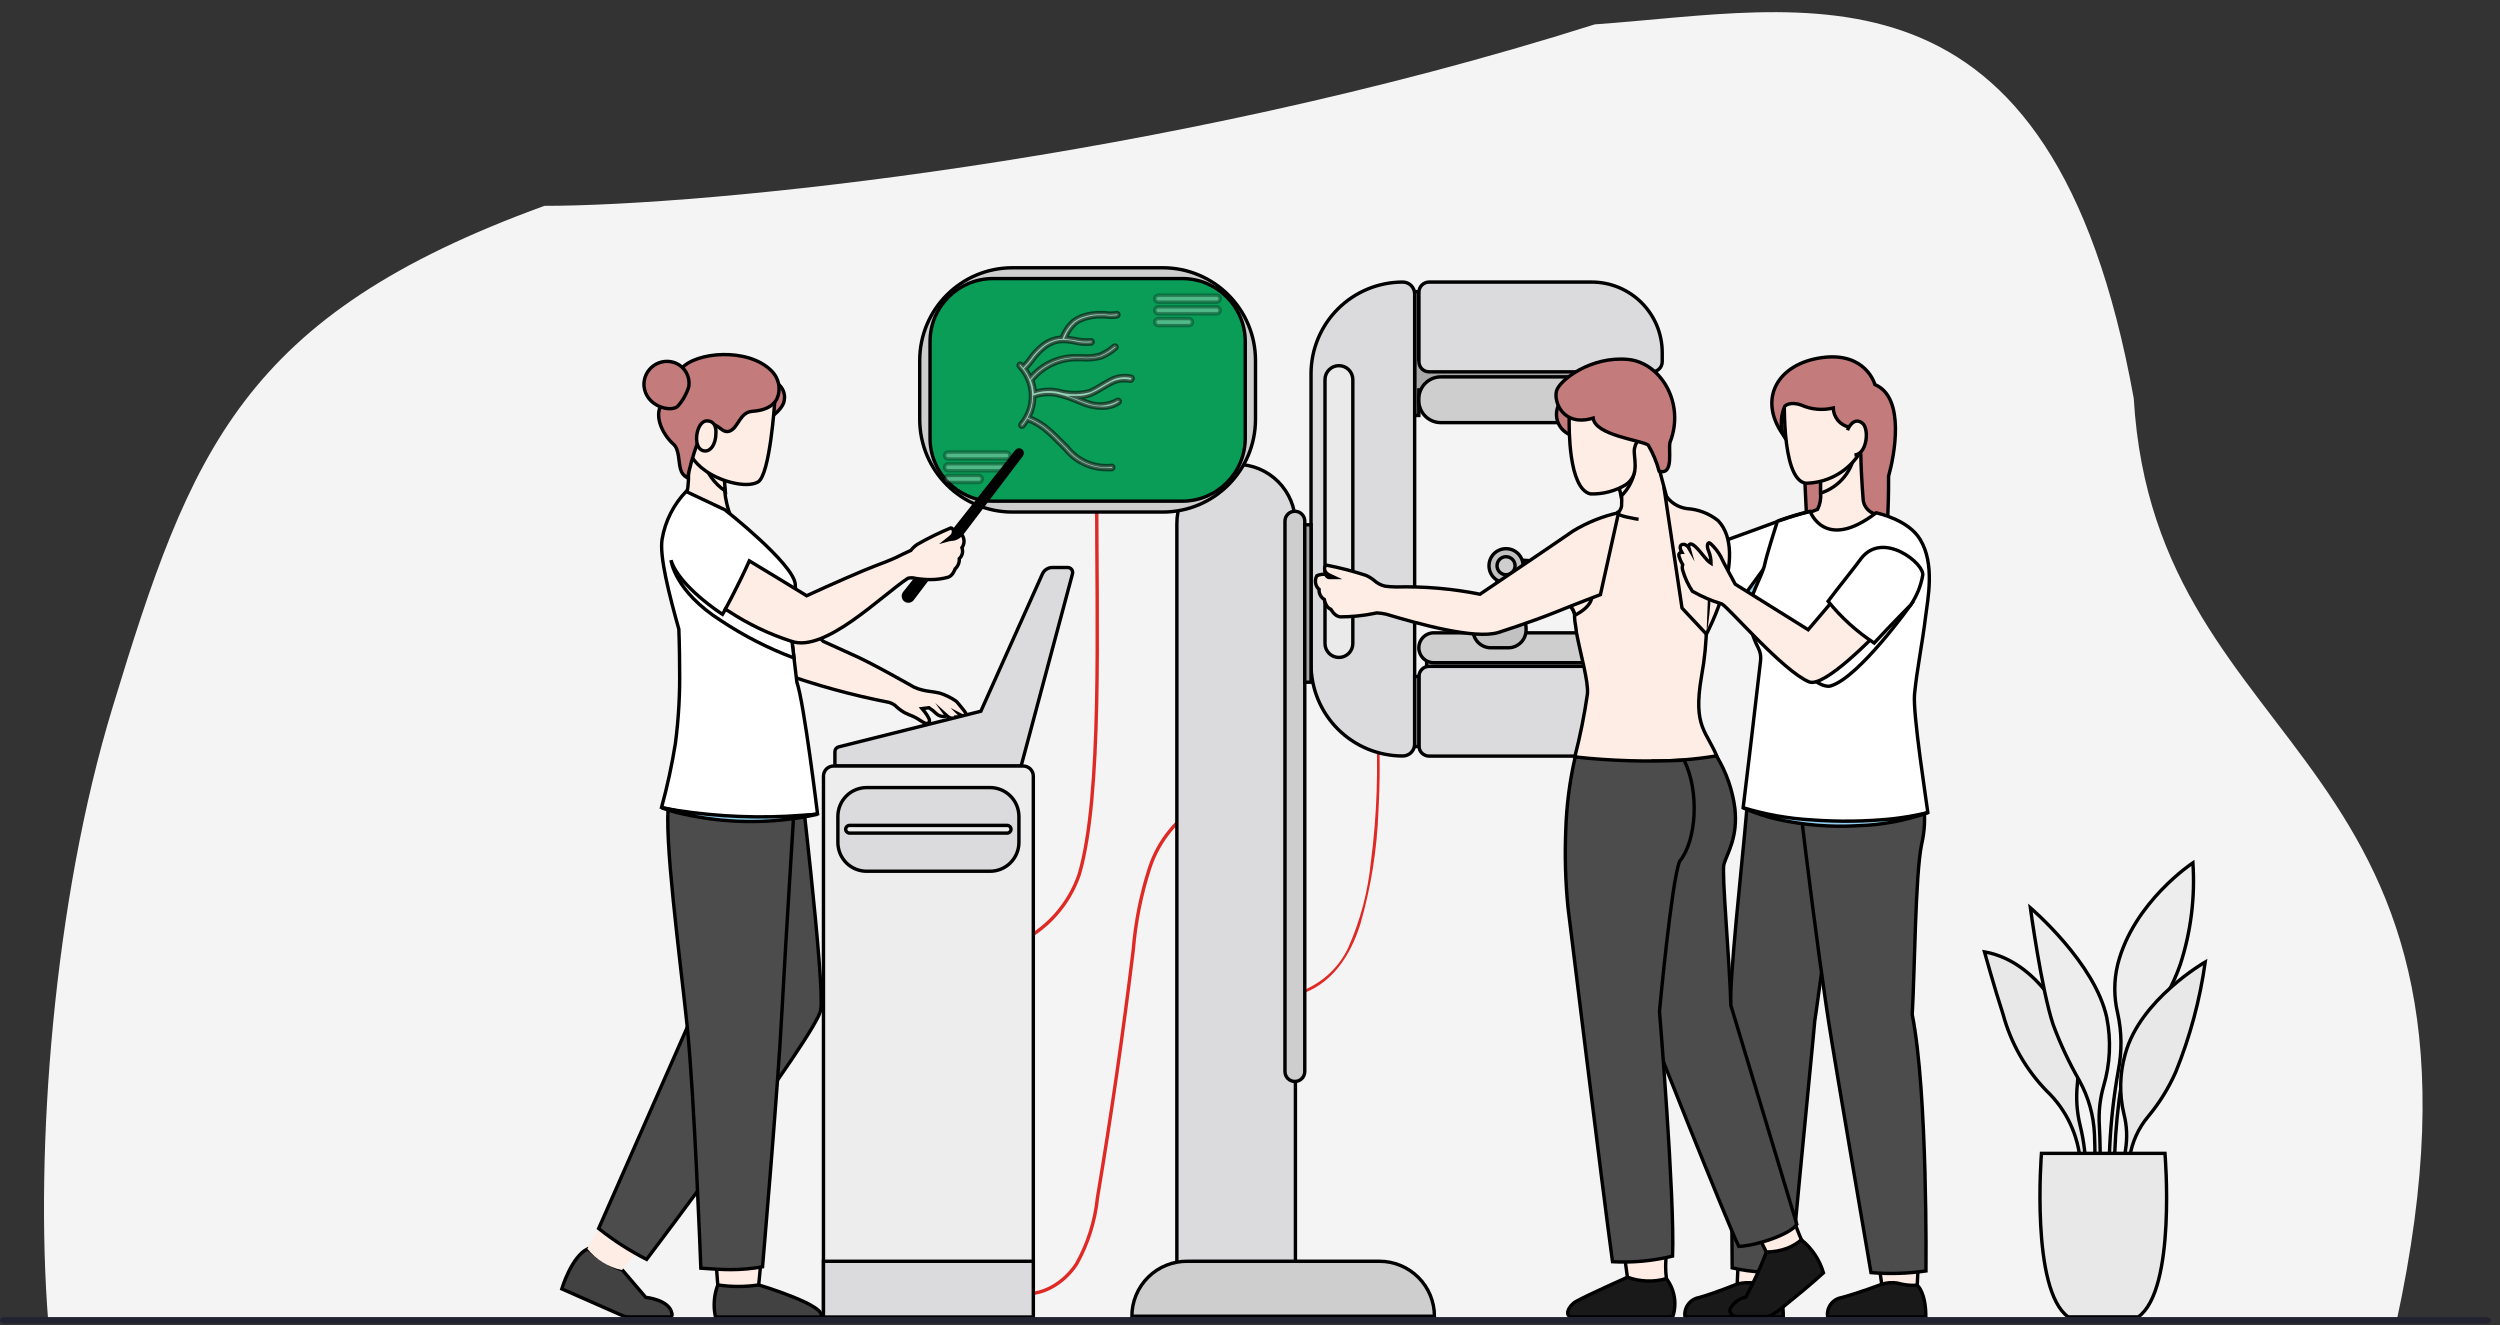 <svg width="183" height="97" viewBox="0 0 183 97" fill="none" xmlns="http://www.w3.org/2000/svg">
<rect x="0" y="0" width="183" height="97" fill="#333333" stroke="none"/>
<path d="M3.526 96.666C2.534 84.17 3.923 65.933 8.247 51.758C13.968 32.964 17.712 23.119 39.852 15.068C51.526 15.068 84.938 11.848 116.74 1.784C132.242 0.701 150.151 -4.255 156.19 29.157C157.8 56.128 184.623 54.519 175.413 96.786L3.526 96.666Z" fill="#F4F4F4"/>
<path d="M127.294 91.021L127.15 94.298C128.019 94.581 128.936 94.688 129.847 94.612L130.201 91.263" fill="#FEEDE5"/>
<path d="M127.294 91.021L127.15 94.298C128.019 94.581 128.936 94.688 129.847 94.612L130.201 91.263" stroke="black" stroke-width="0.25" stroke-miterlimit="10"/>
<path d="M134.283 64.944C134.218 65.073 134.001 66.482 133.759 68.164C133.365 70.934 132.89 74.5 132.842 74.718C132.804 75.163 132.764 75.598 132.721 76.022C131.859 84.967 131.473 88.807 131.111 93.05C129.669 93.218 128.209 93.136 126.795 92.808L126.658 74.565C126.586 71.344 127.464 63.962 127.882 59.099H136.682C136.915 62.512 134.878 63.776 134.283 64.944Z" fill="#4C4C4C" stroke="black" stroke-width="0.25" stroke-miterlimit="10"/>
<path d="M137.302 90.941L137.785 94.29C138.637 94.351 139.493 94.313 140.337 94.177L140.498 90.731" fill="#FEEDE5"/>
<path d="M137.302 90.941L137.785 94.29C138.637 94.351 139.493 94.313 140.337 94.177L140.498 90.731" stroke="black" stroke-width="0.25" stroke-miterlimit="10"/>
<path d="M140.659 61.82C140.2 64.066 140.16 71.087 139.975 74.267C141.118 79.983 140.981 93.034 140.981 93.034C139.648 93.227 138.298 93.267 136.956 93.155C136.956 93.155 134.315 77.785 133.864 74.847C133.792 74.404 133.727 73.945 133.655 73.454C133.019 69.138 132.286 63.301 131.811 59.364L140.812 58.922C140.937 59.889 140.885 60.871 140.659 61.82V61.82Z" fill="#4C4C4C" stroke="black" stroke-width="0.25" stroke-miterlimit="10"/>
<path d="M130.587 29.012C130.316 29.48 130.181 30.014 130.196 30.555C130.212 31.095 130.378 31.62 130.676 32.072C131.345 32.847 131.829 33.763 132.093 34.753C132.173 36.322 132.278 38.657 132.278 38.657C132.82 38.757 133.379 38.698 133.888 38.488C134.693 38.134 134.162 33.529 134.162 33.529C134.162 33.529 133.663 30.945 133.582 30.695C133.502 30.445 131.924 28.489 131.924 28.489L130.587 29.012Z" fill="#C37B7B" stroke="black" stroke-width="0.25" stroke-miterlimit="10"/>
<path d="M133.043 37.289C133.229 36.921 133.307 36.508 133.268 36.097C133.268 35.292 133.268 34.535 133.268 34.535L133.51 34.149L134.621 32.37C134.621 32.37 136.352 31.355 136.505 32.41C136.585 32.981 136.505 35.364 136.505 36.572C136.497 36.781 136.555 36.986 136.67 37.16C136.786 37.333 136.953 37.465 137.149 37.538L138.34 37.989C137.632 39.696 135.289 39.809 135.289 39.809C131.964 40.042 130.716 38.045 130.716 38.045C131.509 37.849 132.286 37.596 133.043 37.289V37.289Z" fill="#FEEDE5" stroke="black" stroke-width="0.25" stroke-miterlimit="10"/>
<path d="M135.579 33.899C135.384 34.416 135.075 34.882 134.675 35.262C134.275 35.643 133.794 35.928 133.268 36.097V35.115L135.579 33.899Z" fill="#FEEDE5" stroke="black" stroke-width="0.25" stroke-miterlimit="10"/>
<path d="M130.636 28.537C130.636 28.537 130.306 35.075 132.173 35.373C132.905 35.364 133.625 35.186 134.277 34.854C134.929 34.522 135.496 34.043 135.933 33.456C136.763 32.279 137.202 30.871 137.189 29.431C137.036 27.313 131.562 25.631 130.636 28.537Z" fill="#FEEDE5" stroke="black" stroke-width="0.25" stroke-miterlimit="10"/>
<path d="M137.245 28.151C137.245 28.151 136.601 25.735 133.365 26.178C130.128 26.621 128.655 29.181 130.515 31.814C130.313 31.128 130.359 30.393 130.644 29.737C130.644 29.737 130.982 29.35 131.843 29.648C132.581 29.979 133.408 30.056 134.194 29.866C134.203 30.195 134.322 30.512 134.532 30.766C134.742 31.02 135.031 31.196 135.353 31.267V31.267C135.489 31.466 135.661 31.638 135.861 31.774C136.064 32.271 136.183 32.799 136.215 33.336C136.215 33.915 136.279 35.244 136.384 36.596C136.412 36.844 136.516 37.076 136.682 37.262C136.848 37.448 137.067 37.578 137.31 37.635L138.115 38.995C138.115 38.995 138.252 37.522 138.244 34.857C138.654 33.408 139.508 29.101 137.245 28.151Z" fill="#C37B7B" stroke="black" stroke-width="0.25" stroke-miterlimit="10"/>
<path d="M132.367 38.311L129.525 43.399L128.897 43.528L127.52 43.794L126.425 43.995C126.1 43.357 125.867 42.677 125.733 41.974C125.592 41.272 125.521 40.557 125.523 39.841C126.175 39.599 128.744 38.69 130.072 38.19C130.693 38.032 131.343 38.032 131.964 38.19C132.066 38.213 132.166 38.245 132.262 38.287L132.367 38.311Z" fill="white" stroke="black" stroke-width="0.25" stroke-miterlimit="10"/>
<path d="M129.098 41.644L128.897 43.528L127.52 43.794L129.098 41.644Z" fill="#92D0EF" stroke="black" stroke-width="0.25" stroke-miterlimit="10"/>
<path d="M127.6 59.131C127.705 58.366 128.631 50.476 128.872 48.375C128.914 48.054 128.858 47.729 128.711 47.441C128.322 46.686 128.069 45.868 127.963 45.026C127.898 43.939 129.017 42.135 129.178 41.314C129.315 40.646 129.903 38.802 130.104 38.158L130.209 38.11C130.943 37.846 131.69 37.621 132.447 37.434H132.503C132.503 37.434 133.566 40.428 137.334 37.538C137.535 37.587 139.701 38.062 140.554 39.487C141.657 41.29 141.11 43.858 140.949 45.171C140.723 47.054 140.321 48.995 140.144 50.806C140.007 52.231 141.021 58.688 141.118 59.477C137.237 60.782 130.475 60.411 127.6 59.131Z" fill="white" stroke="black" stroke-width="0.25" stroke-miterlimit="10"/>
<path d="M139.854 44.293C139.854 44.293 136.102 49.566 134.025 50.203C134.025 50.203 133.405 50.517 132.037 49.148C130.668 47.779 139.854 44.293 139.854 44.293Z" fill="white" stroke="black" stroke-width="0.25" stroke-miterlimit="10"/>
<path d="M130.193 38.134C130.927 37.871 131.674 37.645 132.431 37.458Z" fill="#ABE0FF"/>
<path d="M130.193 38.134C130.927 37.871 131.674 37.645 132.431 37.458" stroke="black" stroke-width="0.25" stroke-miterlimit="10"/>
<path d="M141.142 59.477C139.486 60.067 137.747 60.393 135.989 60.443C134.021 60.558 132.046 60.401 130.12 59.976C129.253 59.781 128.408 59.495 127.6 59.123C129.233 59.621 130.92 59.921 132.624 60.017C134.595 60.163 136.575 60.136 138.542 59.936C139.417 59.835 140.285 59.681 141.142 59.477V59.477Z" fill="#92D0EF" stroke="black" stroke-width="0.25" stroke-miterlimit="10"/>
<path d="M135.233 31.492C135.233 31.492 135.643 30.429 136.336 30.985C136.835 31.387 136.682 33.247 135.748 33.303" fill="#FEEDE5"/>
<path d="M135.233 31.492C135.233 31.492 135.643 30.429 136.336 30.985C136.835 31.387 136.682 33.247 135.748 33.303" stroke="black" stroke-width="0.25" stroke-miterlimit="10"/>
<path d="M129.903 94.08C129.903 94.08 130.539 94.572 130.539 96.399H123.341C123.295 96.075 123.376 95.746 123.569 95.481C123.761 95.217 124.049 95.037 124.372 94.982C125.588 94.636 127.158 93.992 127.158 93.992C127.576 93.888 128.01 93.863 128.438 93.919C128.913 94.057 129.409 94.111 129.903 94.08V94.08Z" fill="#191919" stroke="black" stroke-width="0.25" stroke-miterlimit="10"/>
<path d="M140.345 94.08C140.345 94.08 140.973 94.572 140.973 96.399H133.783C133.732 96.075 133.812 95.743 134.006 95.477C134.199 95.212 134.49 95.034 134.814 94.982C136.134 94.62 137.745 94.008 137.745 94.008C138.111 93.888 138.5 93.858 138.88 93.919C139.355 94.057 139.851 94.111 140.345 94.08V94.08Z" fill="#191919" stroke="black" stroke-width="0.25" stroke-miterlimit="10"/>
<path d="M100.702 52.827C100.91 56.25 100.792 59.684 100.348 63.084C100.135 65.261 99.572 67.39 98.681 69.388C98.314 70.161 97.791 70.851 97.146 71.413C96.5 71.975 95.746 72.399 94.929 72.657C94.904 72.663 94.882 72.679 94.868 72.702C94.855 72.725 94.851 72.752 94.857 72.778C94.863 72.803 94.88 72.825 94.902 72.839C94.925 72.852 94.952 72.856 94.978 72.85C97.466 72.125 98.85 69.976 99.583 67.633C100.36 64.941 100.803 62.164 100.903 59.364C101.024 57.187 101.024 55.005 100.903 52.827C100.897 52.805 100.884 52.786 100.866 52.772C100.847 52.759 100.825 52.751 100.803 52.751C100.78 52.751 100.758 52.759 100.74 52.772C100.722 52.786 100.708 52.805 100.702 52.827V52.827Z" fill="#DF2925"/>
<path d="M80.276 36.21C80.276 45.605 80.695 58.294 78.996 64.018C78.618 65.118 78.022 66.131 77.243 66.996C76.464 67.86 75.519 68.559 74.464 69.05" stroke="#DF2925" stroke-width="0.25" stroke-miterlimit="10"/>
<path d="M87.981 58.825C86.179 59.86 84.82 61.522 84.165 63.495C83.529 65.448 83.123 67.469 82.957 69.517C82.217 75.598 81.342 81.652 80.333 87.68C80.16 89.377 79.642 91.021 78.811 92.51C77.885 93.936 76.178 94.99 74.52 94.636" stroke="#DF2925" stroke-width="0.25" stroke-miterlimit="10"/>
<path d="M116.579 41.894H110.242V40.912L116.603 41.387C116.667 41.393 116.726 41.422 116.77 41.47C116.813 41.518 116.837 41.58 116.836 41.644C116.836 41.678 116.83 41.711 116.817 41.742C116.803 41.773 116.784 41.8 116.76 41.824C116.736 41.847 116.708 41.865 116.677 41.877C116.645 41.889 116.612 41.895 116.579 41.894V41.894Z" fill="#CECECE" stroke="black" stroke-width="0.25" stroke-miterlimit="10"/>
<path d="M120.91 48.037H104.43V49.349H120.91V48.037Z" fill="#A8A8A8" stroke="black" stroke-width="0.25" stroke-miterlimit="10"/>
<path d="M90.501 33.988C91.648 33.988 92.748 34.443 93.558 35.254C94.369 36.065 94.825 37.164 94.825 38.311V96.399H86.146V38.335C86.142 37.763 86.253 37.195 86.471 36.666C86.689 36.136 87.01 35.656 87.415 35.251C87.82 34.847 88.302 34.527 88.831 34.31C89.361 34.093 89.929 33.983 90.501 33.988V33.988Z" fill="#DBDBDD" stroke="black" stroke-width="0.25" stroke-miterlimit="10"/>
<path d="M121.111 26.291H103.858V21.348H103.552V30.413H103.858V28.545H121.111V26.291Z" fill="#A8A8A8" stroke="black" stroke-width="0.25" stroke-miterlimit="10"/>
<path d="M102.682 20.647C102.913 20.647 103.134 20.739 103.297 20.902C103.46 21.065 103.552 21.286 103.552 21.517V54.469C103.552 54.7 103.46 54.921 103.297 55.084C103.134 55.247 102.913 55.339 102.682 55.339V55.339C100.902 55.339 99.194 54.632 97.934 53.372C96.675 52.113 95.968 50.405 95.968 48.624V27.362C95.968 25.581 96.675 23.873 97.934 22.614C99.194 21.355 100.902 20.647 102.682 20.647V20.647Z" fill="#DBDBDD" stroke="black" stroke-width="0.25" stroke-miterlimit="10"/>
<path d="M103.866 26.476V21.388C103.866 21.192 103.944 21.003 104.083 20.864C104.222 20.725 104.41 20.647 104.607 20.647H116.506C117.185 20.646 117.858 20.779 118.485 21.038C119.113 21.298 119.683 21.679 120.163 22.159C120.644 22.639 121.024 23.209 121.284 23.837C121.543 24.464 121.676 25.137 121.675 25.816V26.476C121.675 26.573 121.656 26.67 121.618 26.76C121.581 26.849 121.527 26.931 121.458 27C121.389 27.069 121.307 27.123 121.218 27.16C121.128 27.198 121.031 27.217 120.934 27.217H104.631C104.532 27.22 104.433 27.203 104.34 27.168C104.247 27.132 104.163 27.078 104.091 27.009C104.02 26.939 103.963 26.857 103.925 26.765C103.886 26.674 103.866 26.576 103.866 26.476V26.476Z" fill="#DBDBDD" stroke="black" stroke-width="0.25" stroke-miterlimit="10"/>
<path d="M103.866 49.518V54.598C103.866 54.795 103.944 54.985 104.082 55.125C104.221 55.265 104.41 55.345 104.607 55.347H116.506C117.877 55.347 119.192 54.803 120.161 53.833C121.13 52.864 121.675 51.549 121.675 50.178V49.518C121.675 49.421 121.656 49.325 121.618 49.235C121.581 49.145 121.527 49.063 121.458 48.994C121.389 48.926 121.307 48.871 121.218 48.834C121.128 48.797 121.031 48.777 120.934 48.777H104.631C104.532 48.774 104.433 48.791 104.34 48.827C104.247 48.862 104.163 48.916 104.091 48.986C104.02 49.055 103.963 49.138 103.925 49.229C103.886 49.321 103.866 49.419 103.866 49.518V49.518Z" fill="#DBDBDD" stroke="black" stroke-width="0.25" stroke-miterlimit="10"/>
<path d="M120.033 27.587H105.468C104.579 27.587 103.858 28.308 103.858 29.197V29.326C103.858 30.215 104.579 30.936 105.468 30.936H120.033C120.922 30.936 121.643 30.215 121.643 29.326V29.197C121.643 28.308 120.922 27.587 120.033 27.587Z" fill="#CECECE" stroke="black" stroke-width="0.25" stroke-miterlimit="10"/>
<path d="M99.027 27.788C99.027 27.224 98.571 26.766 98.009 26.766C97.447 26.766 96.99 27.224 96.99 27.788V47.103C96.99 47.667 97.447 48.125 98.009 48.125C98.571 48.125 99.027 47.667 99.027 47.103V27.788Z" fill="#EAEAEA" stroke="black" stroke-width="0.25" stroke-miterlimit="10"/>
<path d="M103.858 49.518H103.552V54.647H103.858V49.518Z" fill="#A8A8A8" stroke="black" stroke-width="0.25" stroke-miterlimit="10"/>
<path d="M120.548 46.322H104.953C104.348 46.322 103.858 46.812 103.858 47.417C103.858 48.022 104.348 48.512 104.953 48.512H120.548C121.152 48.512 121.643 48.022 121.643 47.417C121.643 46.812 121.152 46.322 120.548 46.322Z" fill="#CECECE" stroke="black" stroke-width="0.25" stroke-miterlimit="10"/>
<path d="M110.403 44.688H109.131C108.411 44.688 107.827 45.272 107.827 45.992V46.113C107.827 46.833 108.411 47.417 109.131 47.417H110.403C111.124 47.417 111.708 46.833 111.708 46.113V45.992C111.708 45.272 111.124 44.688 110.403 44.688Z" fill="#C1C1C1" stroke="black" stroke-width="0.25" stroke-miterlimit="10"/>
<path d="M110.895 41.411H109.582V44.688H110.895V41.411Z" fill="#C1C1C1" stroke="black" stroke-width="0.25" stroke-miterlimit="10"/>
<path d="M110.895 44.438H109.582V44.688H110.895V44.438Z" fill="#A8A8A8" stroke="black" stroke-width="0.25" stroke-miterlimit="10"/>
<path d="M110.242 42.659C110.932 42.659 111.49 42.1 111.49 41.411C111.49 40.722 110.932 40.163 110.242 40.163C109.553 40.163 108.995 40.722 108.995 41.411C108.995 42.1 109.553 42.659 110.242 42.659Z" fill="#C1C1C1" stroke="black" stroke-width="0.25" stroke-miterlimit="10"/>
<path d="M110.242 42.071C110.607 42.071 110.903 41.775 110.903 41.411C110.903 41.046 110.607 40.751 110.242 40.751C109.878 40.751 109.582 41.046 109.582 41.411C109.582 41.775 109.878 42.071 110.242 42.071Z" fill="#CECECE" stroke="black" stroke-width="0.25" stroke-miterlimit="10"/>
<path d="M95.509 38.15C95.509 37.75 95.185 37.425 94.784 37.425C94.384 37.425 94.06 37.75 94.06 38.15V78.437C94.06 78.838 94.384 79.162 94.784 79.162C95.185 79.162 95.509 78.838 95.509 78.437V38.15Z" fill="#CECECE" stroke="black" stroke-width="0.25" stroke-miterlimit="10"/>
<path d="M95.968 38.416H95.509V49.937H95.968V38.416Z" fill="#A8A8A8" stroke="black" stroke-width="0.25" stroke-miterlimit="10"/>
<path d="M86.951 92.325H100.976C101.504 92.325 102.028 92.429 102.516 92.632C103.005 92.834 103.448 93.131 103.822 93.504C104.196 93.878 104.492 94.322 104.695 94.81C104.897 95.299 105.001 95.822 105.001 96.351V96.351H82.853C82.853 95.816 82.959 95.287 83.166 94.793C83.373 94.3 83.676 93.853 84.058 93.478C84.439 93.104 84.891 92.809 85.388 92.611C85.885 92.413 86.416 92.316 86.951 92.325V92.325Z" fill="#CECECE" stroke="black" stroke-width="0.25" stroke-miterlimit="10"/>
<path d="M121.981 93.597C121.907 92.999 121.907 92.393 121.981 91.794C120.977 91.984 119.959 92.092 118.938 92.116C119.099 93.332 119.211 94.113 119.211 94.113L120.886 94.443L121.981 93.597Z" fill="#FEEDE5" stroke="black" stroke-width="0.25" stroke-miterlimit="10"/>
<path d="M121.981 93.597C121.043 93.862 120.046 93.825 119.131 93.493C119.131 93.493 116.103 94.845 115.371 95.264C114.783 95.594 114.477 96.399 115.089 96.399H122.44C122.599 95.93 122.64 95.43 122.56 94.941C122.48 94.452 122.281 93.991 121.981 93.597V93.597Z" fill="#191919" stroke="black" stroke-width="0.25" stroke-miterlimit="10"/>
<path d="M131.867 90.755C131.698 90.385 131.312 89.362 131.312 89.362C130.538 89.909 129.674 90.316 128.76 90.562L129.307 91.681C129.778 91.802 130.273 91.779 130.73 91.613C131.187 91.448 131.583 91.149 131.867 90.755V90.755Z" fill="#FEEDE5" stroke="black" stroke-width="0.25" stroke-miterlimit="10"/>
<path d="M125.741 55.524C122.061 56.539 117.287 55.766 115.274 55.411C115.666 53.892 115.975 52.352 116.2 50.798C116.281 49.88 115.709 47.956 115.395 46.298C115.339 45.686 115.282 45.662 115.258 45.179C115.254 45.133 115.254 45.087 115.258 45.042C115.258 44.559 114.509 43.874 114.509 43.874C114.537 43.831 114.561 43.785 114.582 43.737C114.872 43.19 115.926 41.201 116.256 40.718C116.957 39.696 118.422 37.498 118.422 37.498C119.664 37.374 120.847 36.912 121.844 36.161C121.937 36.447 122.07 36.718 122.238 36.967C123.417 38.422 124.244 40.13 124.654 41.958C125.044 44.45 125.011 46.989 124.557 49.47C123.889 53.31 124.96 53.495 125.741 55.524Z" fill="#FEEDE5" stroke="black" stroke-width="0.25" stroke-miterlimit="10"/>
<path d="M116.506 43.737C116.506 43.737 116.562 44.373 115.274 45.042C115.274 44.559 114.526 43.874 114.526 43.874C114.553 43.831 114.577 43.785 114.598 43.737H116.506Z" fill="#FEEDE5" stroke="black" stroke-width="0.25" stroke-miterlimit="10"/>
<path d="M131.529 89.628C131.046 90.337 128.695 91.166 127.278 91.238C126.409 89.451 120.765 75.289 120.58 74.669C119.938 71.344 119.591 67.968 119.541 64.582C119.541 63.197 119.541 62.247 119.541 62.247L120.99 55.709C122.549 55.712 124.106 55.585 125.644 55.331C126.361 56.507 126.822 57.821 126.996 59.187C127.214 61.297 126.473 62.359 126.191 63.261C126.014 63.865 126.61 70.29 126.699 73.591C128.164 78.453 131.529 89.628 131.529 89.628Z" fill="#4C4C4C" stroke="black" stroke-width="0.25" stroke-miterlimit="10"/>
<path d="M123.277 55.645C120.618 55.776 117.953 55.698 115.306 55.411C114.9 57.172 114.668 58.968 114.614 60.773C114.537 62.654 114.59 64.537 114.775 66.409C114.775 66.409 117.327 87.213 118.036 92.358C119.513 92.439 120.995 92.3 122.432 91.947C122.601 87.696 121.474 74.033 121.474 74.033C121.474 74.033 122.367 64.437 122.947 63.052C124.179 61.546 124.42 57.972 123.277 55.645Z" fill="#4C4C4C" stroke="black" stroke-width="0.25" stroke-miterlimit="10"/>
<path d="M114.091 29.64C113.992 29.846 113.939 30.07 113.934 30.299C113.928 30.527 113.972 30.753 114.061 30.964C114.15 31.174 114.283 31.363 114.45 31.517C114.618 31.672 114.816 31.79 115.033 31.862C116.393 32.45 115.604 29.994 115.604 29.994" fill="#C37B7B"/>
<path d="M114.091 29.64C113.992 29.846 113.939 30.07 113.934 30.299C113.928 30.527 113.972 30.753 114.061 30.964C114.15 31.174 114.283 31.363 114.45 31.517C114.618 31.672 114.816 31.79 115.033 31.862C116.393 32.45 115.604 29.994 115.604 29.994" stroke="black" stroke-width="0.25" stroke-miterlimit="10"/>
<path d="M119.944 38.013C119.944 38.013 118.132 37.739 118.454 37.514C118.546 37.425 118.615 37.316 118.658 37.197C118.702 37.077 118.717 36.949 118.704 36.822C118.715 36.666 118.715 36.51 118.704 36.355C118.638 35.974 118.533 35.602 118.39 35.244C118.285 34.946 118.189 34.745 118.189 34.745L119.388 32.41L120.821 31.951L122.158 36.975" fill="#FEEDE5"/>
<path d="M119.944 38.013C119.944 38.013 118.132 37.739 118.454 37.514C118.546 37.425 118.615 37.316 118.658 37.197C118.702 37.077 118.717 36.949 118.704 36.822C118.715 36.666 118.715 36.51 118.704 36.355C118.638 35.974 118.533 35.602 118.39 35.244C118.285 34.946 118.189 34.745 118.189 34.745L119.388 32.41L120.821 31.951L122.158 36.975" stroke="black" stroke-width="0.25" stroke-miterlimit="10"/>
<path d="M119.606 34.712C119.442 35.324 119.117 35.88 118.664 36.322C118.598 35.942 118.493 35.57 118.35 35.212L119.606 34.712Z" fill="#FEEDE5" stroke="black" stroke-width="0.25" stroke-miterlimit="10"/>
<path d="M121.683 31.13C121.683 31.13 119.928 31.476 119.646 32.82C119.517 33.424 120.113 34.712 119.018 35.477C118.232 35.95 117.326 36.185 116.409 36.154C114.799 35.743 114.856 31.267 114.864 30.614C114.872 29.962 115.089 27.644 117.327 27.354C119.565 27.064 121.796 27.99 121.683 31.13Z" fill="#FEEDE5" stroke="black" stroke-width="0.25" stroke-miterlimit="10"/>
<path d="M122.255 32.353C122.085 32.788 122.577 34.833 121.449 34.487C121.267 33.816 120.996 33.171 120.644 32.571C120.04 32.209 116.764 31.854 116.619 30.606C114.397 31.275 113.72 29.391 113.938 28.61C114.155 27.829 116.474 26.033 119.211 26.315C121.562 26.565 123.357 29.503 122.255 32.353Z" fill="#C37B7B" stroke="black" stroke-width="0.25" stroke-miterlimit="10"/>
<path d="M131.867 90.755C132.635 91.38 133.196 92.222 133.478 93.171C133.478 93.171 132.463 94.105 130.966 95.304C130.668 95.546 129.734 96.367 129.355 96.367H127.085C126.827 96.367 126.546 96.045 126.65 95.803C126.768 95.587 126.931 95.398 127.128 95.251C127.325 95.103 127.553 95.001 127.794 94.95C128.366 93.883 128.869 92.781 129.299 91.649C129.824 91.645 130.344 91.549 130.837 91.367C131.21 91.217 131.557 91.011 131.867 90.755V90.755Z" fill="#191919" stroke="black" stroke-width="0.25" stroke-miterlimit="10"/>
<path d="M121.876 36.178C122.049 36.462 122.283 36.704 122.562 36.887C122.841 37.069 123.156 37.187 123.486 37.232C124.322 37.282 125.121 37.592 125.773 38.118C128.051 40.533 124.911 46.419 124.911 46.419L123.124 44.51L121.876 36.178Z" fill="#FEEDE5" stroke="black" stroke-width="0.25" stroke-miterlimit="10"/>
<path d="M115.153 38.867C114.002 39.672 108.978 43.061 108.334 43.496C106.313 43.092 104.252 42.914 102.191 42.965C101.922 42.96 101.653 42.942 101.386 42.908C101.086 42.838 100.808 42.691 100.581 42.482C100.403 42.335 100.205 42.213 99.993 42.119C99.049 41.809 98.087 41.559 97.111 41.37C96.958 41.37 96.789 41.837 97.312 42.095L97.691 42.272H97.296C97.143 42.272 97.063 42.103 97.015 42.039C96.802 42.023 96.59 42.059 96.395 42.143C96.303 42.303 96.269 42.489 96.299 42.671C96.328 42.853 96.419 43.019 96.556 43.142C96.546 43.289 96.577 43.435 96.645 43.566C96.713 43.697 96.816 43.806 96.942 43.882C96.942 43.882 97.023 44.446 97.425 44.607C97.425 44.607 97.699 45.122 98.109 45.154C98.94 45.154 99.768 45.07 100.581 44.905L100.766 44.865C101.005 44.872 101.243 44.905 101.475 44.961V44.961C103.89 45.686 107.964 46.821 109.679 46.298C109.679 46.298 112.191 45.493 113.857 44.816C115.524 44.14 117.15 43.528 117.15 43.528L118.479 37.53C117.305 37.793 116.182 38.244 115.153 38.867Z" fill="#FEEDE5" stroke="black" stroke-width="0.25" stroke-miterlimit="10"/>
<path d="M125.129 40.718C125.329 42.619 125.258 44.538 124.919 46.419L125.129 40.718Z" fill="black"/>
<path d="M85.115 19.601H74.109C70.361 19.601 67.323 22.639 67.323 26.388V30.695C67.323 34.443 70.361 37.482 74.109 37.482H85.115C88.864 37.482 91.902 34.443 91.902 30.695V26.388C91.902 22.639 88.864 19.601 85.115 19.601Z" fill="#CECECE" stroke="black" stroke-width="0.25" stroke-miterlimit="10"/>
<path d="M86.54 20.39H72.693C70.145 20.39 68.079 22.455 68.079 25.003V32.072C68.079 34.619 70.145 36.685 72.693 36.685H86.54C89.088 36.685 91.153 34.619 91.153 32.072V25.003C91.153 22.455 89.088 20.39 86.54 20.39Z" fill="#0A9D57" stroke="black" stroke-width="0.25" stroke-miterlimit="10"/>
<path opacity="0.57" d="M82.837 27.547C82.268 27.413 81.669 27.508 81.17 27.813C80.969 27.917 80.776 28.03 80.591 28.143C80.332 28.308 80.064 28.456 79.785 28.585C79.131 28.763 78.444 28.783 77.781 28.642C77.654 28.605 77.525 28.575 77.394 28.553C76.858 28.458 76.306 28.491 75.784 28.65C75.757 28.375 75.695 28.104 75.599 27.845C75.966 27.395 76.424 27.027 76.943 26.766C77.462 26.505 78.03 26.357 78.61 26.331C78.811 26.331 79.013 26.331 79.214 26.331C79.693 26.37 80.176 26.324 80.639 26.194C81.037 26.029 81.405 25.798 81.726 25.51C81.74 25.496 81.751 25.479 81.759 25.46C81.767 25.442 81.771 25.422 81.771 25.401C81.771 25.381 81.767 25.361 81.759 25.343C81.751 25.324 81.74 25.307 81.726 25.293C81.695 25.265 81.655 25.25 81.613 25.25C81.572 25.25 81.531 25.265 81.5 25.293C81.203 25.559 80.862 25.774 80.494 25.929C80.07 26.049 79.628 26.087 79.19 26.041C78.988 26.041 78.779 26.041 78.57 26.041C77.973 26.065 77.387 26.211 76.848 26.47C76.309 26.729 75.83 27.096 75.438 27.547C75.348 27.355 75.24 27.171 75.116 27C75.285 26.832 75.442 26.652 75.583 26.46C75.828 26.1 76.123 25.777 76.46 25.502C76.79 25.231 77.189 25.058 77.612 25.003C77.963 24.988 78.315 25.021 78.658 25.099C79.066 25.199 79.489 25.226 79.906 25.18C79.943 25.168 79.975 25.143 79.995 25.11C80.014 25.076 80.022 25.037 80.015 24.998C80.008 24.96 79.987 24.926 79.957 24.901C79.927 24.877 79.889 24.864 79.85 24.866C79.47 24.907 79.085 24.879 78.715 24.785C78.5 24.748 78.283 24.716 78.062 24.689C78.216 24.302 78.459 23.957 78.771 23.683C78.919 23.574 79.082 23.487 79.254 23.425C79.687 23.255 80.15 23.176 80.615 23.191H80.888C81.187 23.244 81.492 23.244 81.79 23.191C81.831 23.178 81.865 23.15 81.886 23.113C81.907 23.076 81.913 23.032 81.903 22.99C81.89 22.95 81.862 22.916 81.824 22.896C81.786 22.877 81.742 22.873 81.702 22.885C81.435 22.933 81.163 22.933 80.897 22.885H80.607C80.096 22.863 79.585 22.948 79.109 23.135C78.912 23.214 78.725 23.316 78.554 23.441C78.169 23.78 77.873 24.209 77.692 24.689H77.555C77.074 24.75 76.619 24.945 76.243 25.252C75.878 25.546 75.561 25.893 75.301 26.283C75.178 26.448 75.043 26.604 74.898 26.75L74.786 26.629C74.772 26.615 74.755 26.603 74.736 26.596C74.717 26.588 74.697 26.584 74.677 26.584C74.657 26.584 74.637 26.588 74.618 26.596C74.6 26.603 74.583 26.615 74.568 26.629C74.539 26.659 74.522 26.7 74.522 26.742C74.522 26.784 74.539 26.824 74.568 26.855C75.102 27.407 75.409 28.14 75.43 28.907C75.451 29.675 75.187 30.424 74.689 31.009C74.67 31.032 74.657 31.059 74.652 31.089C74.648 31.119 74.651 31.149 74.663 31.177C74.675 31.204 74.694 31.228 74.719 31.245C74.743 31.263 74.772 31.273 74.802 31.274C74.825 31.274 74.847 31.268 74.868 31.259C74.889 31.249 74.907 31.235 74.923 31.218C75.041 31.084 75.147 30.938 75.237 30.783C75.61 30.934 75.964 31.129 76.291 31.363C76.665 31.657 77.018 31.977 77.346 32.321L77.724 32.691L77.958 32.933C78.324 33.383 78.785 33.746 79.309 33.995C79.832 34.244 80.405 34.374 80.985 34.374C81.124 34.382 81.264 34.382 81.404 34.374C81.439 34.366 81.471 34.346 81.494 34.318C81.517 34.289 81.529 34.254 81.529 34.217C81.529 34.181 81.517 34.145 81.494 34.117C81.471 34.088 81.439 34.068 81.404 34.06C80.798 34.13 80.184 34.044 79.62 33.81C79.056 33.576 78.562 33.202 78.183 32.724L77.942 32.482L77.571 32.112C77.23 31.757 76.864 31.426 76.477 31.122C76.139 30.879 75.774 30.677 75.39 30.518C75.618 30.06 75.739 29.556 75.744 29.044C76.249 28.875 76.789 28.836 77.314 28.932C77.79 29.03 78.254 29.179 78.699 29.375C78.972 29.487 79.254 29.6 79.504 29.689C79.878 29.813 80.269 29.878 80.663 29.882C81.116 29.897 81.561 29.767 81.935 29.511C81.952 29.5 81.967 29.485 81.979 29.468C81.99 29.451 81.998 29.432 82.002 29.411C82.005 29.391 82.005 29.37 82.001 29.35C81.996 29.33 81.987 29.311 81.975 29.294C81.95 29.26 81.912 29.237 81.871 29.23C81.829 29.222 81.786 29.231 81.75 29.254C81.424 29.433 81.062 29.539 80.69 29.563C80.319 29.586 79.947 29.527 79.6 29.391C79.343 29.31 79.093 29.205 78.844 29.109C79.181 29.111 79.516 29.054 79.834 28.94C80.137 28.805 80.43 28.649 80.711 28.473C80.888 28.368 81.074 28.255 81.259 28.159C81.691 27.898 82.205 27.809 82.7 27.909C82.74 27.922 82.784 27.918 82.822 27.898C82.86 27.879 82.888 27.845 82.901 27.805C82.921 27.786 82.935 27.762 82.942 27.736C82.95 27.711 82.95 27.683 82.944 27.657C82.937 27.631 82.924 27.607 82.905 27.588C82.886 27.568 82.863 27.554 82.837 27.547V27.547Z" fill="white" stroke="black" stroke-width="0.25" stroke-miterlimit="10"/>
<g opacity="0.5">
<path opacity="0.57" d="M89.06 21.605H84.785C84.643 21.605 84.528 21.721 84.528 21.863C84.528 22.005 84.643 22.121 84.785 22.121H89.06C89.203 22.121 89.318 22.005 89.318 21.863C89.318 21.721 89.203 21.605 89.06 21.605Z" fill="white" stroke="black" stroke-width="0.25" stroke-miterlimit="10"/>
<path opacity="0.57" d="M89.06 22.459H84.785C84.643 22.459 84.528 22.574 84.528 22.716C84.528 22.859 84.643 22.974 84.785 22.974H89.06C89.203 22.974 89.318 22.859 89.318 22.716C89.318 22.574 89.203 22.459 89.06 22.459Z" fill="white" stroke="black" stroke-width="0.25" stroke-miterlimit="10"/>
<path opacity="0.57" d="M87.031 23.32H84.785C84.643 23.32 84.528 23.436 84.528 23.578C84.528 23.72 84.643 23.835 84.785 23.835H87.031C87.174 23.835 87.289 23.72 87.289 23.578C87.289 23.436 87.174 23.32 87.031 23.32Z" fill="white" stroke="black" stroke-width="0.25" stroke-miterlimit="10"/>
</g>
<g opacity="0.5">
<path opacity="0.57" d="M73.675 33.086H69.4C69.257 33.086 69.142 33.201 69.142 33.344C69.142 33.486 69.257 33.601 69.4 33.601H73.675C73.817 33.601 73.932 33.486 73.932 33.344C73.932 33.201 73.817 33.086 73.675 33.086Z" fill="white" stroke="black" stroke-width="0.25" stroke-miterlimit="10"/>
<path opacity="0.57" d="M73.675 33.947H69.4C69.257 33.947 69.142 34.063 69.142 34.205C69.142 34.347 69.257 34.463 69.4 34.463H73.675C73.817 34.463 73.932 34.347 73.932 34.205C73.932 34.063 73.817 33.947 73.675 33.947Z" fill="white" stroke="black" stroke-width="0.25" stroke-miterlimit="10"/>
<path opacity="0.57" d="M71.646 34.801H69.4C69.257 34.801 69.142 34.916 69.142 35.059C69.142 35.201 69.257 35.316 69.4 35.316H71.646C71.788 35.316 71.904 35.201 71.904 35.059C71.904 34.916 71.788 34.801 71.646 34.801Z" fill="white" stroke="black" stroke-width="0.25" stroke-miterlimit="10"/>
</g>
<path d="M66.276 43.931C66.236 43.901 66.202 43.863 66.177 43.82C66.152 43.776 66.136 43.728 66.13 43.679C66.124 43.629 66.128 43.579 66.142 43.531C66.156 43.483 66.18 43.438 66.212 43.399L74.415 33.022C74.453 32.974 74.508 32.944 74.568 32.936C74.628 32.929 74.689 32.945 74.737 32.981V32.981C74.783 33.02 74.812 33.075 74.82 33.135C74.827 33.194 74.812 33.254 74.778 33.303L66.799 43.834C66.772 43.876 66.736 43.911 66.695 43.938C66.653 43.966 66.607 43.984 66.558 43.993C66.509 44.002 66.459 44.001 66.411 43.991C66.362 43.98 66.316 43.959 66.276 43.931V43.931Z" fill="black" stroke="black" stroke-width="0.25" stroke-miterlimit="10"/>
<path d="M70.068 51.402C70.04 51.368 70.007 51.339 69.971 51.313C69.605 51.062 69.204 50.866 68.78 50.734C68.313 50.621 67.894 50.613 67.508 50.508C67.301 50.456 67.099 50.386 66.904 50.299C66.904 50.299 63.683 48.455 62.323 47.884L60.27 46.95L54.36 41.258L51.736 45.839C53.461 47.081 55.262 48.213 57.13 49.228C59.727 50.159 62.392 50.891 65.1 51.418V51.418C65.632 51.627 65.479 51.668 65.962 52.006C66.445 52.344 66.67 52.312 67.161 52.61C67.653 52.908 67.749 53.036 67.966 52.908C68.184 52.779 67.87 52.352 67.685 52.102C67.627 52.021 67.566 51.943 67.5 51.869L67.999 51.805C68.194 51.929 68.375 52.075 68.538 52.239C68.623 52.318 68.724 52.377 68.833 52.413C68.943 52.449 69.059 52.462 69.174 52.449C69.188 52.447 69.202 52.442 69.214 52.434C69.225 52.425 69.234 52.414 69.24 52.401C69.246 52.388 69.248 52.373 69.246 52.359C69.245 52.345 69.239 52.331 69.231 52.32L69.311 52.392C69.393 52.472 69.493 52.531 69.602 52.566C69.71 52.601 69.826 52.61 69.939 52.594C70.003 52.594 70.019 52.545 70.011 52.505C70.099 52.525 70.19 52.525 70.277 52.505C70.374 52.505 70.358 52.408 70.277 52.328C70.403 52.395 70.547 52.417 70.688 52.392C70.889 52.304 70.317 51.732 70.068 51.402Z" fill="#FEEDE5" stroke="black" stroke-width="0.25" stroke-miterlimit="10"/>
<path d="M43.025 91.407C43.765 92.081 44.626 92.611 45.561 92.969L47.267 94.966C47.267 94.966 49.023 95.127 49.192 96.174C49.2 96.199 49.203 96.225 49.2 96.252C49.197 96.278 49.187 96.303 49.172 96.325C49.157 96.347 49.137 96.365 49.114 96.378C49.091 96.391 49.065 96.398 49.039 96.399H46.02C45.861 96.4 45.705 96.367 45.561 96.302L41.124 94.346C41.124 94.346 41.825 91.979 43.025 91.407Z" fill="#424242" stroke="black" stroke-width="0.25" stroke-miterlimit="10"/>
<path d="M47.139 90.86L45.528 92.969C44.529 92.756 43.633 92.204 42.992 91.407L44.2 89.322" fill="#FEEDE5"/>
<path d="M56.317 27.845C56.488 27.863 56.654 27.916 56.803 28.002C56.953 28.087 57.083 28.203 57.185 28.342C57.287 28.48 57.36 28.639 57.397 28.807C57.435 28.975 57.437 29.149 57.404 29.318C57.315 30.075 55.89 30.928 55.89 30.928L56.317 27.845Z" fill="#C37B7B" stroke="black" stroke-width="0.25" stroke-miterlimit="10"/>
<path d="M53.048 35.944C53 35.487 52.978 35.027 52.984 34.567L51.671 33.762L50.061 32.716C50.471 33.957 50.512 35.291 50.182 36.556L53.467 37.756C53.251 37.172 53.111 36.563 53.048 35.944Z" fill="#FEEDE5" stroke="black" stroke-width="0.25" stroke-miterlimit="10"/>
<path d="M51.478 33.714C51.736 34.623 52.306 35.413 53.088 35.944C53.04 35.487 53.018 35.027 53.024 34.567L51.712 33.762L51.478 33.714Z" fill="#FEEDE5" stroke="black" stroke-width="0.25" stroke-miterlimit="10"/>
<path d="M56.711 29.399C56.711 29.399 56.365 34.793 55.479 35.284C54.594 35.775 52.613 35.195 51.615 34.439C50.809 33.882 50.252 33.033 50.063 32.072C49.873 31.111 50.066 30.115 50.6 29.294C51.792 27.394 56.615 26.605 56.711 29.399Z" fill="#FEEDE5" stroke="black" stroke-width="0.25" stroke-miterlimit="10"/>
<path d="M52.541 94.056C52.261 94.808 52.202 95.624 52.372 96.407H60.06C60.697 95.602 55.536 94.056 55.536 94.056H52.541Z" fill="#424242" stroke="black" stroke-width="0.25" stroke-miterlimit="10"/>
<path d="M55.745 91.899L55.536 94.056C54.543 94.207 53.534 94.207 52.541 94.056L52.275 90.594" fill="#FEEDE5"/>
<path d="M55.745 91.899L55.536 94.056C54.543 94.207 53.534 94.207 52.541 94.056L52.275 90.594" stroke="black" stroke-width="0.25" stroke-miterlimit="10"/>
<path d="M58.378 55.194C58.378 55.194 60.407 72.101 60.077 73.937C59.746 75.772 47.332 92.188 47.332 92.188C46.089 91.554 44.913 90.796 43.822 89.926L50.834 74.001L52.629 53.834L58.378 55.194Z" fill="#4C4C4C" stroke="black" stroke-width="0.25" stroke-miterlimit="10"/>
<path d="M50.89 53.415L50.665 54.848C50.665 54.848 49.441 55.766 48.958 58.688C48.564 61.103 49.763 70 50.295 75.056C50.826 80.112 51.301 92.832 51.301 92.832C51.301 92.832 52.976 92.953 53.531 92.937C54.298 92.934 55.063 92.864 55.818 92.728C55.818 92.728 56.961 79.492 57.234 74.106C57.46 69.702 58.378 55.194 58.378 55.194L50.89 53.415Z" fill="#4C4C4C" stroke="black" stroke-width="0.25" stroke-miterlimit="10"/>
<path d="M59.843 59.574C56.045 60.186 52.161 60.025 48.427 59.099C48.849 57.554 49.188 55.987 49.441 54.405C49.675 52.603 49.778 50.787 49.747 48.971C49.747 47.361 49.691 46.056 49.691 46.056C48.99 43.552 48.258 40.71 48.467 39.462C48.69 38.151 49.301 36.936 50.222 35.976L53.072 37.321C53.072 37.321 58.048 41.234 58.209 42.739C58.294 43.72 58.159 44.707 57.814 45.63C57.814 45.63 57.814 45.807 57.887 46.266C57.959 46.724 58.008 47.272 58.12 48.166C58.177 48.657 58.249 49.244 58.33 49.937C58.845 51.354 59.843 59.574 59.843 59.574Z" fill="white" stroke="black" stroke-width="0.25" stroke-miterlimit="10"/>
<path d="M48.427 59.131C51.447 59.687 54.521 59.895 57.589 59.751C58.346 59.711 59.094 59.646 59.843 59.606C56.767 60.286 53.583 60.313 50.496 59.687C49.792 59.558 49.1 59.373 48.427 59.131Z" fill="#92D0EF" stroke="black" stroke-width="0.25" stroke-miterlimit="10"/>
<path d="M56.446 27.12C56.662 27.324 56.826 27.576 56.924 27.857C57.022 28.137 57.051 28.436 57.009 28.73C56.92 29.334 56.502 30.011 55.077 30.107C54.159 30.172 54.062 31.25 53.467 31.532C52.871 31.814 52.605 30.977 52.058 31.097C51.051 31.323 50.327 34.994 50.327 34.994C50.201 34.924 50.09 34.83 50.002 34.717C49.913 34.603 49.849 34.473 49.812 34.334C49.659 33.786 49.731 32.909 49.304 32.523C48.499 31.798 47.694 30.284 48.636 29.302C49.578 28.32 48.749 28.352 49.868 26.991C50.914 25.752 54.731 25.422 56.446 27.12Z" fill="#C37B7B" stroke="black" stroke-width="0.25" stroke-miterlimit="10"/>
<path d="M50.423 28.288C50.474 27.938 50.408 27.582 50.237 27.274C50.065 26.965 49.797 26.722 49.473 26.581C49.208 26.471 48.92 26.43 48.635 26.463C48.349 26.495 48.077 26.6 47.844 26.767C47.61 26.933 47.423 27.157 47.3 27.416C47.176 27.675 47.121 27.961 47.139 28.247C47.276 29.753 49.079 30.196 49.594 29.753C49.976 29.332 50.259 28.832 50.423 28.288V28.288Z" fill="#C37B7B" stroke="black" stroke-width="0.25" stroke-miterlimit="10"/>
<path d="M52.404 31.709C52.404 31.709 52.509 30.808 51.744 30.808C50.979 30.808 50.673 32.691 51.414 32.973C51.985 33.183 52.412 32.506 52.404 31.709Z" fill="#FEEDE5" stroke="black" stroke-width="0.25" stroke-miterlimit="10"/>
<path d="M58.12 48.166C56.252 47.464 54.47 46.554 52.806 45.452C49.353 43.263 49.119 41.008 49.119 41.008C49.699 42.932 52.887 44.969 52.887 44.969L53.104 44.591L57.935 46.266C57.935 46.668 58.007 47.272 58.12 48.166Z" fill="white" stroke="black" stroke-width="0.25" stroke-miterlimit="10"/>
<path d="M70.221 40.895C70.229 41.035 70.205 41.175 70.152 41.304C70.099 41.434 70.018 41.55 69.915 41.644C69.915 41.644 69.754 42.151 69.391 42.256C68.969 42.373 68.533 42.429 68.095 42.425C67.723 42.427 67.351 42.394 66.984 42.329C66.813 42.283 66.632 42.283 66.461 42.329C64.521 43.601 60.366 47.811 57.935 46.942C56.307 46.419 54.758 45.677 53.33 44.736L53.096 44.591C53.096 44.591 54.046 42.852 54.852 41.056C55.85 41.66 57.806 42.836 59.046 43.609C60.656 42.86 63.305 41.701 64.158 41.387C65.012 41.073 65.632 40.807 66.05 40.581L66.67 40.292C66.805 40.121 66.965 39.971 67.145 39.849C67.94 39.394 68.763 38.991 69.609 38.641C69.746 38.641 69.979 39.004 69.553 39.334C69.472 39.406 69.375 39.471 69.287 39.543C69.39 39.513 69.495 39.492 69.601 39.478C69.739 39.477 69.876 39.447 70.002 39.39C70.128 39.334 70.241 39.251 70.334 39.148H70.414C70.513 39.285 70.566 39.45 70.566 39.619C70.566 39.788 70.513 39.953 70.414 40.09C70.466 40.229 70.475 40.379 70.44 40.523C70.406 40.666 70.329 40.796 70.221 40.895Z" fill="#FEEDE5" stroke="black" stroke-width="0.25" stroke-miterlimit="10"/>
<path d="M74.746 56.072H61.115V55.025C61.114 54.944 61.141 54.865 61.191 54.801C61.24 54.736 61.31 54.691 61.389 54.671L71.799 52.062L76.299 42.023C76.362 41.879 76.466 41.756 76.597 41.67C76.729 41.584 76.883 41.539 77.04 41.54H78.151C78.208 41.54 78.263 41.554 78.314 41.579C78.365 41.604 78.409 41.641 78.443 41.686C78.477 41.731 78.501 41.783 78.511 41.839C78.522 41.895 78.52 41.952 78.505 42.007L74.746 56.072Z" fill="#DBDBDD" stroke="black" stroke-width="0.25" stroke-miterlimit="10"/>
<path d="M75.639 56.812V96.407H60.278V56.812C60.278 56.616 60.356 56.428 60.495 56.289C60.634 56.15 60.822 56.072 61.019 56.072H74.898C75.095 56.072 75.283 56.15 75.422 56.289C75.561 56.428 75.639 56.616 75.639 56.812V56.812Z" fill="#EDEDED" stroke="black" stroke-width="0.25" stroke-miterlimit="10"/>
<path d="M75.639 92.325H60.278V96.407H75.639V92.325Z" fill="#DBDBDD" stroke="black" stroke-width="0.25" stroke-miterlimit="10"/>
<path d="M63.442 57.65H72.459C73.019 57.648 73.558 57.867 73.956 58.261C74.354 58.655 74.58 59.191 74.585 59.751V61.627C74.589 61.908 74.537 62.188 74.432 62.449C74.327 62.71 74.171 62.948 73.973 63.148C73.775 63.348 73.539 63.507 73.279 63.615C73.019 63.722 72.741 63.778 72.459 63.776H63.442C63.165 63.776 62.891 63.722 62.635 63.616C62.379 63.51 62.146 63.355 61.95 63.159C61.755 62.963 61.599 62.73 61.493 62.474C61.387 62.218 61.333 61.944 61.333 61.667V59.751C61.335 59.193 61.558 58.658 61.953 58.265C62.349 57.871 62.884 57.65 63.442 57.65V57.65Z" fill="#DBDBDD" stroke="black" stroke-width="0.25" stroke-miterlimit="10"/>
<path d="M73.723 60.419H62.186C62.03 60.419 61.904 60.545 61.904 60.701C61.904 60.857 62.03 60.983 62.186 60.983H73.723C73.879 60.983 74.005 60.857 74.005 60.701C74.005 60.545 73.879 60.419 73.723 60.419Z" fill="#EDEDED" stroke="black" stroke-width="0.25" stroke-miterlimit="10"/>
<path d="M152.687 86.303C152.721 84.975 152.577 83.648 152.261 82.358C152.025 81.392 151.957 80.393 152.059 79.403C152.116 78.817 152.116 78.227 152.059 77.64C151.842 75.41 149.427 70.394 145.264 69.678C145.264 69.678 145.981 72.278 146.633 74.275C147.202 76.371 148.293 78.287 149.805 79.846C151.265 81.237 152.15 83.124 152.285 85.136C152.305 85.522 152.305 85.909 152.285 86.295L152.687 86.303Z" fill="#E8E8E8" stroke="black" stroke-width="0.25" stroke-miterlimit="10"/>
<path d="M153.67 82.358C153.613 81.395 153.719 80.428 153.984 79.5C154.465 77.877 154.545 76.161 154.217 74.5C153.364 70.475 148.622 66.449 148.622 66.449C148.622 66.449 149.427 72.399 150.288 74.992C150.811 76.409 151.452 77.78 152.204 79.09C152.875 80.301 153.256 81.651 153.315 83.034C153.408 85.214 153.327 87.397 153.074 89.564L153.46 89.612C153.731 87.204 153.801 84.778 153.67 82.358Z" fill="#EDEDED" stroke="black" stroke-width="0.25" stroke-miterlimit="10"/>
<path d="M160.521 63.157C160.521 63.157 156.165 66.031 155.014 70.604C154.732 71.776 154.732 72.998 155.014 74.17C155.315 75.529 155.334 76.934 155.071 78.3C154.392 82.074 154.214 85.921 154.539 89.741L154.926 89.701C154.625 86.191 154.755 82.657 155.312 79.178C155.572 77.504 156.281 75.932 157.365 74.629C158.334 73.426 159.089 72.064 159.595 70.604C160.376 68.203 160.69 65.675 160.521 63.157V63.157Z" fill="#EDEDED" stroke="black" stroke-width="0.25" stroke-miterlimit="10"/>
<path d="M155.57 77.149C155.157 78.584 155.124 80.102 155.473 81.553C155.691 82.408 155.73 83.299 155.586 84.17C155.147 86.933 154.964 89.73 155.038 92.527H155.425C155.357 89.915 155.513 87.302 155.892 84.717C156.06 83.616 156.528 82.583 157.244 81.73C158.066 80.742 158.746 79.645 159.265 78.469C160.313 75.885 161.038 73.181 161.423 70.418C161.423 70.418 156.656 73.148 155.57 77.149Z" fill="#E8E8E8" stroke="black" stroke-width="0.25" stroke-miterlimit="10"/>
<path d="M158.476 84.427H149.435C149.435 84.427 148.63 94.403 151.391 96.399H156.52C159.321 94.403 158.476 84.427 158.476 84.427Z" fill="#E8E8E8" stroke="black" stroke-width="0.25" stroke-miterlimit="10"/>
<path d="M134.411 43.681L132.358 46.096L127.021 42.763C127.021 42.763 126.111 41.089 125.95 40.726C125.761 40.38 125.516 40.067 125.225 39.801C125 39.575 124.895 39.953 125.072 40.34C125.19 40.626 125.25 40.932 125.249 41.242C124.847 41.008 124.356 40.131 123.921 39.873C123.655 39.712 123.575 39.929 123.631 40.123C123.564 40.005 123.459 39.915 123.333 39.865C123.172 39.801 122.794 39.865 123.108 40.428C123.108 40.428 122.842 40.428 122.898 40.702C122.963 40.925 123.055 41.139 123.172 41.338C123.133 41.47 123.133 41.61 123.172 41.741C123.33 42.286 123.569 42.805 123.881 43.279C124.566 43.669 125.292 43.982 126.046 44.212C126.57 44.51 130.539 49.132 132.423 49.913C133.55 50.38 137.35 46.386 137.35 46.386L134.411 43.681Z" fill="#FEEDE5" stroke="black" stroke-width="0.25" stroke-miterlimit="10"/>
<path d="M139.854 44.293C139.854 44.293 138.55 45.597 137.189 47.071C135.911 46.233 134.773 45.201 133.816 44.011C134.677 42.86 135.627 41.717 136.231 40.887C137.841 38.786 140.933 41.306 140.74 42.127C140.604 42.905 140.302 43.643 139.854 44.293V44.293Z" fill="white" stroke="black" stroke-width="0.25" stroke-miterlimit="10"/>
<path d="M182.355 96.649C182.355 96.713 182.316 96.774 182.246 96.82C182.176 96.865 182.081 96.89 181.982 96.89H0.373C0.274 96.89 0.179 96.865 0.109 96.82C0.039 96.774 0 96.713 0 96.649V96.649C0.003 96.585 0.043 96.525 0.113 96.48C0.182 96.435 0.275 96.409 0.373 96.407H181.982C182.081 96.407 182.176 96.433 182.246 96.478C182.316 96.523 182.355 96.585 182.355 96.649V96.649Z" fill="#232230"/>
</svg>
